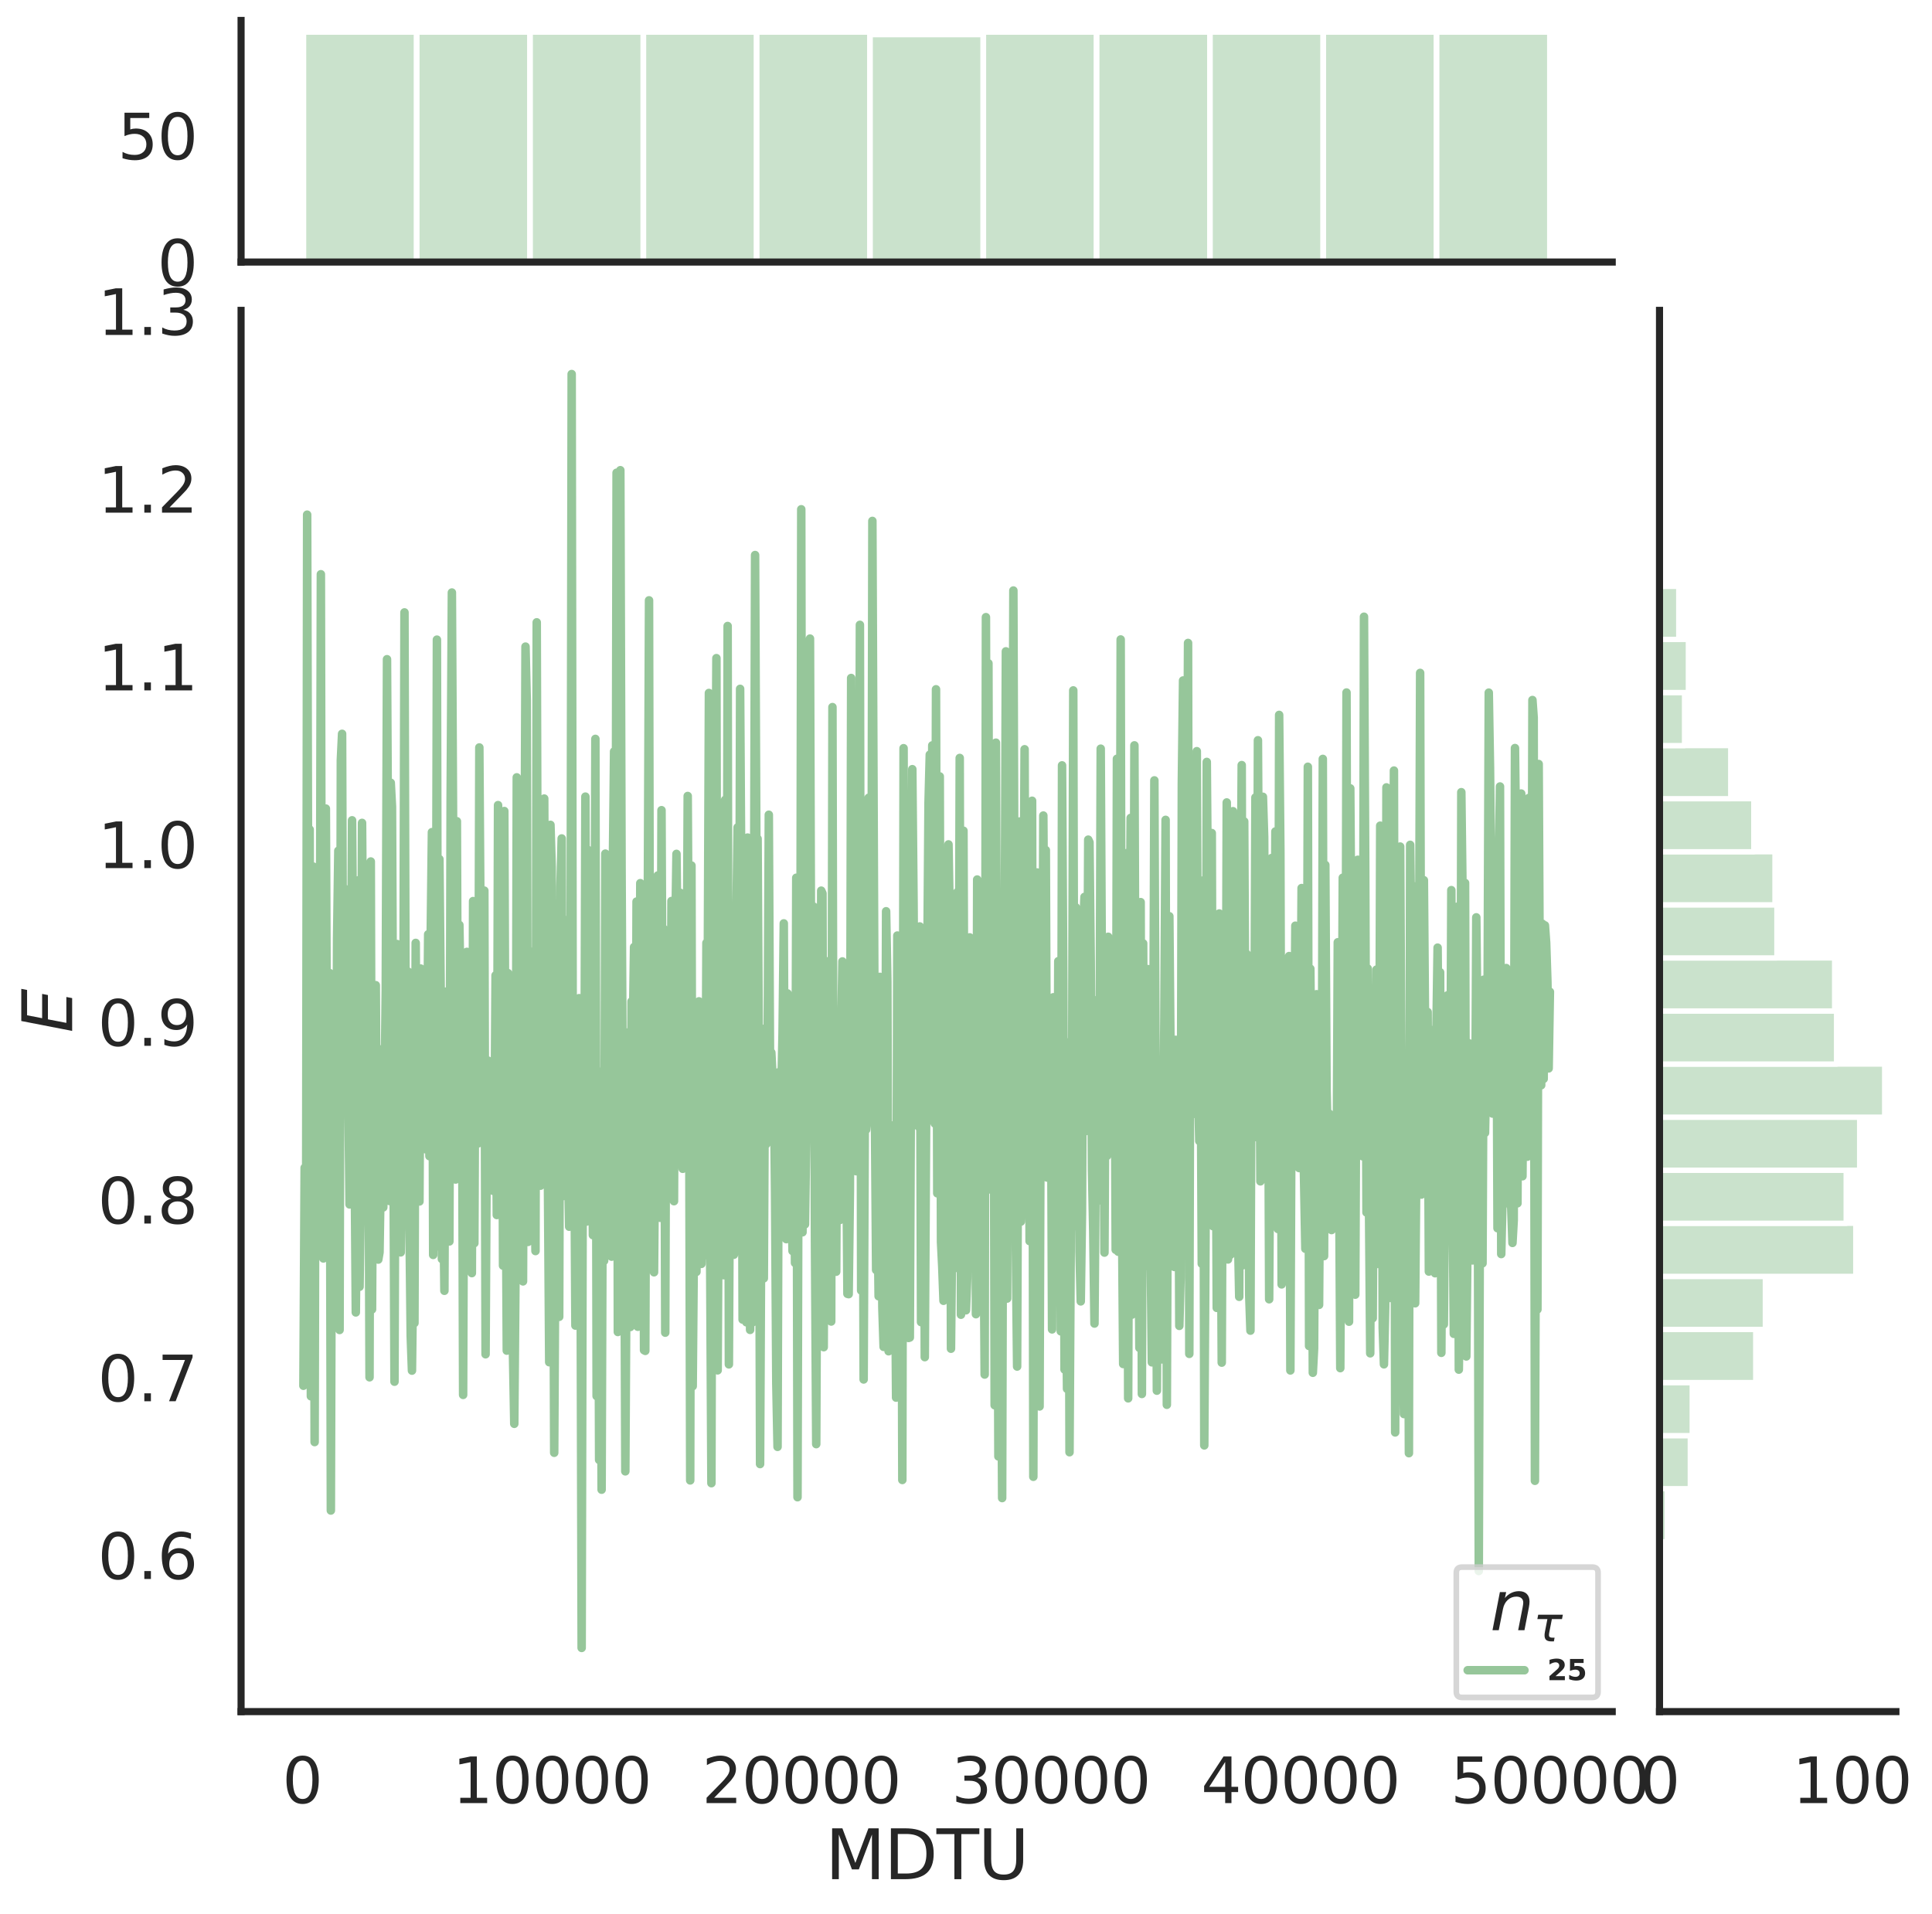 <?xml version="1.0" encoding="utf-8" standalone="no"?>
<!DOCTYPE svg PUBLIC "-//W3C//DTD SVG 1.1//EN"
  "http://www.w3.org/Graphics/SVG/1.1/DTD/svg11.dtd">
<svg height="674.159pt" version="1.1" viewBox="0 0 680.493 674.159" width="680.493pt" xmlns="http://www.w3.org/2000/svg" xmlns:xlink="http://www.w3.org/1999/xlink">
 <defs>
  <style type="text/css">*{stroke-linecap:butt;stroke-linejoin:round;}</style>
 </defs>
 <g id="figure_1">
  <g id="patch_1">
   <path d="M 0 674.159 
L 680.493 674.159 
L 680.493 0 
L 0 0 
z
" style="fill:#ffffff;"/>
  </g>
  <g id="axes_1">
   <g id="patch_2">
    <path d="M 84.914 602.94 
L 567.864 602.94 
L 567.864 109.327 
L 84.914 109.327 
z
" style="fill:none;"/>
   </g>
   <g id="matplotlib.axis_1">
    <g id="xtick_1">
     <g id="text_1">
      <!-- 0 -->
      <g style="fill:#262626;" transform="translate(99.428 635.157)scale(0.22 -0.22)">
       <defs>
        <path d="M 2034 4250 
Q 1547 4250 1301 3770 
Q 1056 3291 1056 2328 
Q 1056 1369 1301 889 
Q 1547 409 2034 409 
Q 2525 409 2770 889 
Q 3016 1369 3016 2328 
Q 3016 3291 2770 3770 
Q 2525 4250 2034 4250 
z
M 2034 4750 
Q 2819 4750 3233 4129 
Q 3647 3509 3647 2328 
Q 3647 1150 3233 529 
Q 2819 -91 2034 -91 
Q 1250 -91 836 529 
Q 422 1150 422 2328 
Q 422 3509 836 4129 
Q 1250 4750 2034 4750 
z
" id="DejaVuSans-30" transform="scale(0.016)"/>
       </defs>
       <use xlink:href="#DejaVuSans-30"/>
      </g>
     </g>
    </g>
    <g id="xtick_2">
     <g id="text_2">
      <!-- 10000 -->
      <g style="fill:#262626;" transform="translate(159.33 635.157)scale(0.22 -0.22)">
       <defs>
        <path d="M 794 531 
L 1825 531 
L 1825 4091 
L 703 3866 
L 703 4441 
L 1819 4666 
L 2450 4666 
L 2450 531 
L 3481 531 
L 3481 0 
L 794 0 
L 794 531 
z
" id="DejaVuSans-31" transform="scale(0.016)"/>
       </defs>
       <use xlink:href="#DejaVuSans-31"/>
       <use x="63.623" xlink:href="#DejaVuSans-30"/>
       <use x="127.246" xlink:href="#DejaVuSans-30"/>
       <use x="190.869" xlink:href="#DejaVuSans-30"/>
       <use x="254.492" xlink:href="#DejaVuSans-30"/>
      </g>
     </g>
    </g>
    <g id="xtick_3">
     <g id="text_3">
      <!-- 20000 -->
      <g style="fill:#262626;" transform="translate(247.227 635.157)scale(0.22 -0.22)">
       <defs>
        <path d="M 1228 531 
L 3431 531 
L 3431 0 
L 469 0 
L 469 531 
Q 828 903 1448 1529 
Q 2069 2156 2228 2338 
Q 2531 2678 2651 2914 
Q 2772 3150 2772 3378 
Q 2772 3750 2511 3984 
Q 2250 4219 1831 4219 
Q 1534 4219 1204 4116 
Q 875 4013 500 3803 
L 500 4441 
Q 881 4594 1212 4672 
Q 1544 4750 1819 4750 
Q 2544 4750 2975 4387 
Q 3406 4025 3406 3419 
Q 3406 3131 3298 2873 
Q 3191 2616 2906 2266 
Q 2828 2175 2409 1742 
Q 1991 1309 1228 531 
z
" id="DejaVuSans-32" transform="scale(0.016)"/>
       </defs>
       <use xlink:href="#DejaVuSans-32"/>
       <use x="63.623" xlink:href="#DejaVuSans-30"/>
       <use x="127.246" xlink:href="#DejaVuSans-30"/>
       <use x="190.869" xlink:href="#DejaVuSans-30"/>
       <use x="254.492" xlink:href="#DejaVuSans-30"/>
      </g>
     </g>
    </g>
    <g id="xtick_4">
     <g id="text_4">
      <!-- 30000 -->
      <g style="fill:#262626;" transform="translate(335.124 635.157)scale(0.22 -0.22)">
       <defs>
        <path d="M 2597 2516 
Q 3050 2419 3304 2112 
Q 3559 1806 3559 1356 
Q 3559 666 3084 287 
Q 2609 -91 1734 -91 
Q 1441 -91 1130 -33 
Q 819 25 488 141 
L 488 750 
Q 750 597 1062 519 
Q 1375 441 1716 441 
Q 2309 441 2620 675 
Q 2931 909 2931 1356 
Q 2931 1769 2642 2001 
Q 2353 2234 1838 2234 
L 1294 2234 
L 1294 2753 
L 1863 2753 
Q 2328 2753 2575 2939 
Q 2822 3125 2822 3475 
Q 2822 3834 2567 4026 
Q 2313 4219 1838 4219 
Q 1578 4219 1281 4162 
Q 984 4106 628 3988 
L 628 4550 
Q 988 4650 1302 4700 
Q 1616 4750 1894 4750 
Q 2613 4750 3031 4423 
Q 3450 4097 3450 3541 
Q 3450 3153 3228 2886 
Q 3006 2619 2597 2516 
z
" id="DejaVuSans-33" transform="scale(0.016)"/>
       </defs>
       <use xlink:href="#DejaVuSans-33"/>
       <use x="63.623" xlink:href="#DejaVuSans-30"/>
       <use x="127.246" xlink:href="#DejaVuSans-30"/>
       <use x="190.869" xlink:href="#DejaVuSans-30"/>
       <use x="254.492" xlink:href="#DejaVuSans-30"/>
      </g>
     </g>
    </g>
    <g id="xtick_5">
     <g id="text_5">
      <!-- 40000 -->
      <g style="fill:#262626;" transform="translate(423.021 635.157)scale(0.22 -0.22)">
       <defs>
        <path d="M 2419 4116 
L 825 1625 
L 2419 1625 
L 2419 4116 
z
M 2253 4666 
L 3047 4666 
L 3047 1625 
L 3713 1625 
L 3713 1100 
L 3047 1100 
L 3047 0 
L 2419 0 
L 2419 1100 
L 313 1100 
L 313 1709 
L 2253 4666 
z
" id="DejaVuSans-34" transform="scale(0.016)"/>
       </defs>
       <use xlink:href="#DejaVuSans-34"/>
       <use x="63.623" xlink:href="#DejaVuSans-30"/>
       <use x="127.246" xlink:href="#DejaVuSans-30"/>
       <use x="190.869" xlink:href="#DejaVuSans-30"/>
       <use x="254.492" xlink:href="#DejaVuSans-30"/>
      </g>
     </g>
    </g>
    <g id="xtick_6">
     <g id="text_6">
      <!-- 50000 -->
      <g style="fill:#262626;" transform="translate(510.918 635.157)scale(0.22 -0.22)">
       <defs>
        <path d="M 691 4666 
L 3169 4666 
L 3169 4134 
L 1269 4134 
L 1269 2991 
Q 1406 3038 1543 3061 
Q 1681 3084 1819 3084 
Q 2600 3084 3056 2656 
Q 3513 2228 3513 1497 
Q 3513 744 3044 326 
Q 2575 -91 1722 -91 
Q 1428 -91 1123 -41 
Q 819 9 494 109 
L 494 744 
Q 775 591 1075 516 
Q 1375 441 1709 441 
Q 2250 441 2565 725 
Q 2881 1009 2881 1497 
Q 2881 1984 2565 2268 
Q 2250 2553 1709 2553 
Q 1456 2553 1204 2497 
Q 953 2441 691 2322 
L 691 4666 
z
" id="DejaVuSans-35" transform="scale(0.016)"/>
       </defs>
       <use xlink:href="#DejaVuSans-35"/>
       <use x="63.623" xlink:href="#DejaVuSans-30"/>
       <use x="127.246" xlink:href="#DejaVuSans-30"/>
       <use x="190.869" xlink:href="#DejaVuSans-30"/>
       <use x="254.492" xlink:href="#DejaVuSans-30"/>
      </g>
     </g>
    </g>
    <g id="text_7">
     <!-- MDTU -->
     <g style="fill:#262626;" transform="translate(290.683 661.968)scale(0.24 -0.24)">
      <defs>
       <path d="M 628 4666 
L 1569 4666 
L 2759 1491 
L 3956 4666 
L 4897 4666 
L 4897 0 
L 4281 0 
L 4281 4097 
L 3078 897 
L 2444 897 
L 1241 4097 
L 1241 0 
L 628 0 
L 628 4666 
z
" id="DejaVuSans-4d" transform="scale(0.016)"/>
       <path d="M 1259 4147 
L 1259 519 
L 2022 519 
Q 2988 519 3436 956 
Q 3884 1394 3884 2338 
Q 3884 3275 3436 3711 
Q 2988 4147 2022 4147 
L 1259 4147 
z
M 628 4666 
L 1925 4666 
Q 3281 4666 3915 4102 
Q 4550 3538 4550 2338 
Q 4550 1131 3912 565 
Q 3275 0 1925 0 
L 628 0 
L 628 4666 
z
" id="DejaVuSans-44" transform="scale(0.016)"/>
       <path d="M -19 4666 
L 3928 4666 
L 3928 4134 
L 2272 4134 
L 2272 0 
L 1638 0 
L 1638 4134 
L -19 4134 
L -19 4666 
z
" id="DejaVuSans-54" transform="scale(0.016)"/>
       <path d="M 556 4666 
L 1191 4666 
L 1191 1831 
Q 1191 1081 1462 751 
Q 1734 422 2344 422 
Q 2950 422 3222 751 
Q 3494 1081 3494 1831 
L 3494 4666 
L 4128 4666 
L 4128 1753 
Q 4128 841 3676 375 
Q 3225 -91 2344 -91 
Q 1459 -91 1007 375 
Q 556 841 556 1753 
L 556 4666 
z
" id="DejaVuSans-55" transform="scale(0.016)"/>
      </defs>
      <use xlink:href="#DejaVuSans-4d"/>
      <use x="86.279" xlink:href="#DejaVuSans-44"/>
      <use x="163.281" xlink:href="#DejaVuSans-54"/>
      <use x="224.365" xlink:href="#DejaVuSans-55"/>
     </g>
    </g>
   </g>
   <g id="matplotlib.axis_2">
    <g id="ytick_1">
     <g id="text_8">
      <!-- 0.6 -->
      <g style="fill:#262626;" transform="translate(34.428 556.216)scale(0.22 -0.22)">
       <defs>
        <path d="M 684 794 
L 1344 794 
L 1344 0 
L 684 0 
L 684 794 
z
" id="DejaVuSans-2e" transform="scale(0.016)"/>
        <path d="M 2113 2584 
Q 1688 2584 1439 2293 
Q 1191 2003 1191 1497 
Q 1191 994 1439 701 
Q 1688 409 2113 409 
Q 2538 409 2786 701 
Q 3034 994 3034 1497 
Q 3034 2003 2786 2293 
Q 2538 2584 2113 2584 
z
M 3366 4563 
L 3366 3988 
Q 3128 4100 2886 4159 
Q 2644 4219 2406 4219 
Q 1781 4219 1451 3797 
Q 1122 3375 1075 2522 
Q 1259 2794 1537 2939 
Q 1816 3084 2150 3084 
Q 2853 3084 3261 2657 
Q 3669 2231 3669 1497 
Q 3669 778 3244 343 
Q 2819 -91 2113 -91 
Q 1303 -91 875 529 
Q 447 1150 447 2328 
Q 447 3434 972 4092 
Q 1497 4750 2381 4750 
Q 2619 4750 2861 4703 
Q 3103 4656 3366 4563 
z
" id="DejaVuSans-36" transform="scale(0.016)"/>
       </defs>
       <use xlink:href="#DejaVuSans-30"/>
       <use x="63.623" xlink:href="#DejaVuSans-2e"/>
       <use x="95.41" xlink:href="#DejaVuSans-36"/>
      </g>
     </g>
    </g>
    <g id="ytick_2">
     <g id="text_9">
      <!-- 0.7 -->
      <g style="fill:#262626;" transform="translate(34.428 493.611)scale(0.22 -0.22)">
       <defs>
        <path d="M 525 4666 
L 3525 4666 
L 3525 4397 
L 1831 0 
L 1172 0 
L 2766 4134 
L 525 4134 
L 525 4666 
z
" id="DejaVuSans-37" transform="scale(0.016)"/>
       </defs>
       <use xlink:href="#DejaVuSans-30"/>
       <use x="63.623" xlink:href="#DejaVuSans-2e"/>
       <use x="95.41" xlink:href="#DejaVuSans-37"/>
      </g>
     </g>
    </g>
    <g id="ytick_3">
     <g id="text_10">
      <!-- 0.8 -->
      <g style="fill:#262626;" transform="translate(34.428 431.006)scale(0.22 -0.22)">
       <defs>
        <path d="M 2034 2216 
Q 1584 2216 1326 1975 
Q 1069 1734 1069 1313 
Q 1069 891 1326 650 
Q 1584 409 2034 409 
Q 2484 409 2743 651 
Q 3003 894 3003 1313 
Q 3003 1734 2745 1975 
Q 2488 2216 2034 2216 
z
M 1403 2484 
Q 997 2584 770 2862 
Q 544 3141 544 3541 
Q 544 4100 942 4425 
Q 1341 4750 2034 4750 
Q 2731 4750 3128 4425 
Q 3525 4100 3525 3541 
Q 3525 3141 3298 2862 
Q 3072 2584 2669 2484 
Q 3125 2378 3379 2068 
Q 3634 1759 3634 1313 
Q 3634 634 3220 271 
Q 2806 -91 2034 -91 
Q 1263 -91 848 271 
Q 434 634 434 1313 
Q 434 1759 690 2068 
Q 947 2378 1403 2484 
z
M 1172 3481 
Q 1172 3119 1398 2916 
Q 1625 2713 2034 2713 
Q 2441 2713 2670 2916 
Q 2900 3119 2900 3481 
Q 2900 3844 2670 4047 
Q 2441 4250 2034 4250 
Q 1625 4250 1398 4047 
Q 1172 3844 1172 3481 
z
" id="DejaVuSans-38" transform="scale(0.016)"/>
       </defs>
       <use xlink:href="#DejaVuSans-30"/>
       <use x="63.623" xlink:href="#DejaVuSans-2e"/>
       <use x="95.41" xlink:href="#DejaVuSans-38"/>
      </g>
     </g>
    </g>
    <g id="ytick_4">
     <g id="text_11">
      <!-- 0.9 -->
      <g style="fill:#262626;" transform="translate(34.428 368.401)scale(0.22 -0.22)">
       <defs>
        <path d="M 703 97 
L 703 672 
Q 941 559 1184 500 
Q 1428 441 1663 441 
Q 2288 441 2617 861 
Q 2947 1281 2994 2138 
Q 2813 1869 2534 1725 
Q 2256 1581 1919 1581 
Q 1219 1581 811 2004 
Q 403 2428 403 3163 
Q 403 3881 828 4315 
Q 1253 4750 1959 4750 
Q 2769 4750 3195 4129 
Q 3622 3509 3622 2328 
Q 3622 1225 3098 567 
Q 2575 -91 1691 -91 
Q 1453 -91 1209 -44 
Q 966 3 703 97 
z
M 1959 2075 
Q 2384 2075 2632 2365 
Q 2881 2656 2881 3163 
Q 2881 3666 2632 3958 
Q 2384 4250 1959 4250 
Q 1534 4250 1286 3958 
Q 1038 3666 1038 3163 
Q 1038 2656 1286 2365 
Q 1534 2075 1959 2075 
z
" id="DejaVuSans-39" transform="scale(0.016)"/>
       </defs>
       <use xlink:href="#DejaVuSans-30"/>
       <use x="63.623" xlink:href="#DejaVuSans-2e"/>
       <use x="95.41" xlink:href="#DejaVuSans-39"/>
      </g>
     </g>
    </g>
    <g id="ytick_5">
     <g id="text_12">
      <!-- 1.0 -->
      <g style="fill:#262626;" transform="translate(34.428 305.797)scale(0.22 -0.22)">
       <use xlink:href="#DejaVuSans-31"/>
       <use x="63.623" xlink:href="#DejaVuSans-2e"/>
       <use x="95.41" xlink:href="#DejaVuSans-30"/>
      </g>
     </g>
    </g>
    <g id="ytick_6">
     <g id="text_13">
      <!-- 1.1 -->
      <g style="fill:#262626;" transform="translate(34.428 243.192)scale(0.22 -0.22)">
       <use xlink:href="#DejaVuSans-31"/>
       <use x="63.623" xlink:href="#DejaVuSans-2e"/>
       <use x="95.41" xlink:href="#DejaVuSans-31"/>
      </g>
     </g>
    </g>
    <g id="ytick_7">
     <g id="text_14">
      <!-- 1.2 -->
      <g style="fill:#262626;" transform="translate(34.428 180.587)scale(0.22 -0.22)">
       <use xlink:href="#DejaVuSans-31"/>
       <use x="63.623" xlink:href="#DejaVuSans-2e"/>
       <use x="95.41" xlink:href="#DejaVuSans-32"/>
      </g>
     </g>
    </g>
    <g id="ytick_8">
     <g id="text_15">
      <!-- 1.3 -->
      <g style="fill:#262626;" transform="translate(34.428 117.982)scale(0.22 -0.22)">
       <use xlink:href="#DejaVuSans-31"/>
       <use x="63.623" xlink:href="#DejaVuSans-2e"/>
       <use x="95.41" xlink:href="#DejaVuSans-33"/>
      </g>
     </g>
    </g>
    <g id="text_16">
     <!-- $E$ -->
     <g style="fill:#262626;" transform="translate(25.436 363.813)rotate(-90)scale(0.24 -0.24)">
      <defs>
       <path d="M 1081 4666 
L 4031 4666 
L 3928 4134 
L 1606 4134 
L 1338 2753 
L 3566 2753 
L 3463 2222 
L 1234 2222 
L 909 531 
L 3284 531 
L 3181 0 
L 172 0 
L 1081 4666 
z
" id="DejaVuSans-Oblique-45" transform="scale(0.016)"/>
      </defs>
      <use transform="translate(0 0.094)" xlink:href="#DejaVuSans-Oblique-45"/>
     </g>
    </g>
   </g>
   <g id="line2d_1">
    <path clip-path="url(#pf448457a69)" d="M 106.867 488.148 
L 107.306 411.349 
L 107.746 481.942 
L 108.185 181.297 
L 108.625 352.258 
L 109.064 292.177 
L 109.504 491.854 
L 110.382 305.287 
L 110.822 507.987 
L 111.261 312.922 
L 111.701 389.001 
L 112.14 424.664 
L 112.58 390.456 
L 113.019 202.284 
L 113.459 426.594 
L 113.898 443.308 
L 114.777 284.834 
L 115.217 390.843 
L 115.656 423.972 
L 116.096 342.759 
L 116.535 532.102 
L 116.975 381.18 
L 117.414 451.975 
L 117.854 379.178 
L 118.293 451.477 
L 118.733 330.568 
L 119.172 299.676 
L 119.612 468.5 
L 120.051 267.768 
L 120.491 258.496 
L 120.93 391.319 
L 121.37 313.053 
L 121.809 335.238 
L 122.249 347.49 
L 123.128 424.278 
L 123.567 366.376 
L 124.007 288.967 
L 125.325 462.317 
L 125.764 418.278 
L 126.204 310.102 
L 126.643 453.285 
L 127.083 422.347 
L 127.522 289.875 
L 128.401 405.663 
L 128.841 366.608 
L 129.28 405.65 
L 129.72 367.625 
L 130.159 485.168 
L 130.599 303.472 
L 131.038 461.264 
L 131.478 382.52 
L 132.357 347.045 
L 132.796 423.403 
L 133.236 443.7 
L 133.675 441.131 
L 134.115 413.403 
L 134.554 369.599 
L 134.994 425.325 
L 135.873 348.702 
L 136.312 232.219 
L 136.752 314.925 
L 137.191 423.061 
L 137.631 275.741 
L 138.07 284.161 
L 138.949 486.724 
L 139.388 355.449 
L 139.828 332.549 
L 140.707 432.558 
L 141.146 441.163 
L 141.586 401.459 
L 142.025 383.287 
L 142.465 215.73 
L 142.904 374.774 
L 143.344 379.706 
L 143.783 342.297 
L 144.223 431.714 
L 144.662 470.609 
L 145.102 482.823 
L 145.541 445.324 
L 145.981 466.06 
L 146.42 332.151 
L 146.86 416.95 
L 147.299 389.917 
L 147.739 423.23 
L 148.178 341.179 
L 148.618 387.271 
L 149.057 389.172 
L 149.497 384.973 
L 149.936 404.846 
L 150.376 380.578 
L 150.815 329.118 
L 151.255 407.264 
L 151.694 330.437 
L 152.134 293.138 
L 152.573 442.065 
L 153.012 381.416 
L 153.452 391.821 
L 153.891 225.325 
L 154.331 439.059 
L 154.77 302.636 
L 155.21 348.013 
L 155.649 443.523 
L 156.089 415.759 
L 156.528 454.694 
L 156.968 349.325 
L 157.407 428.142 
L 157.847 373.151 
L 158.286 437.313 
L 158.726 281.348 
L 159.165 208.726 
L 159.605 293.796 
L 160.044 404.357 
L 160.484 415.502 
L 160.923 289.289 
L 161.363 406.953 
L 161.802 325.814 
L 162.242 352.582 
L 162.681 356.041 
L 163.121 491.373 
L 163.56 364.958 
L 164 376.835 
L 164.439 335.311 
L 164.879 388.683 
L 165.318 358.759 
L 165.758 386.084 
L 166.197 448.472 
L 166.637 317.422 
L 167.076 437.929 
L 167.515 337.254 
L 167.955 347.473 
L 168.394 402.791 
L 168.834 263.304 
L 169.273 329.782 
L 169.713 347.647 
L 170.152 358.631 
L 170.592 313.735 
L 171.031 477.058 
L 171.471 396.687 
L 171.91 373.613 
L 172.35 385.162 
L 172.789 374.249 
L 173.229 417.511 
L 173.668 419.488 
L 174.108 411.554 
L 174.547 343.578 
L 174.987 428.009 
L 175.426 283.61 
L 175.866 376.385 
L 176.305 391.087 
L 176.745 310.543 
L 177.184 445.842 
L 177.624 285.697 
L 178.063 397.591 
L 178.503 475.778 
L 178.942 342.795 
L 179.382 357.699 
L 179.821 359.177 
L 180.261 370.726 
L 180.7 477.895 
L 181.139 501.556 
L 181.579 448.05 
L 182.018 273.833 
L 182.458 345.389 
L 183.337 395.939 
L 183.776 359.359 
L 184.216 451.381 
L 185.095 227.777 
L 185.534 246.633 
L 185.974 437.486 
L 186.413 334.988 
L 186.853 413.585 
L 187.292 339.769 
L 187.732 348.161 
L 188.171 407.266 
L 188.611 440.698 
L 189.05 219.225 
L 189.49 369.214 
L 189.929 301.332 
L 190.369 417.675 
L 190.808 373.271 
L 191.248 390.857 
L 191.687 281.304 
L 192.127 384.268 
L 192.566 355.179 
L 193.445 479.856 
L 193.885 290.563 
L 194.324 305.463 
L 194.764 395.206 
L 195.203 511.756 
L 196.082 351.645 
L 196.521 397.056 
L 196.961 463.868 
L 197.4 312.273 
L 197.84 295.357 
L 198.279 421.35 
L 198.719 323.916 
L 199.598 415.657 
L 200.037 408.54 
L 200.477 432.126 
L 200.916 381.143 
L 201.356 131.764 
L 201.795 412.41 
L 202.235 394.03 
L 202.674 466.954 
L 203.114 419.431 
L 203.553 447.743 
L 203.993 351.616 
L 204.432 418.432 
L 204.872 580.503 
L 205.311 385.668 
L 205.751 422.28 
L 206.19 280.622 
L 206.63 430.3 
L 207.069 299.377 
L 207.509 416.566 
L 207.948 414.508 
L 208.388 350.504 
L 208.827 435.091 
L 209.266 408.406 
L 209.706 260.285 
L 210.145 491.788 
L 210.585 377.254 
L 211.024 514.267 
L 211.464 417.234 
L 211.903 524.762 
L 212.343 394.942 
L 212.782 444.14 
L 213.222 300.699 
L 213.661 420.062 
L 214.101 398.678 
L 214.98 417.272 
L 215.419 442.67 
L 215.859 304.931 
L 216.298 264.702 
L 216.738 386.103 
L 217.177 166.533 
L 217.617 469.208 
L 218.056 402.994 
L 218.496 165.635 
L 218.935 306.456 
L 219.375 394.859 
L 219.814 395.208 
L 220.254 518.301 
L 221.133 363.689 
L 221.572 366.774 
L 222.012 467.454 
L 222.451 352.758 
L 222.891 363.319 
L 223.33 333.593 
L 223.769 444.547 
L 224.209 317.593 
L 224.648 467.366 
L 225.088 413.394 
L 225.527 311.102 
L 225.967 431.648 
L 226.406 331.899 
L 226.846 475.622 
L 227.285 475.865 
L 227.725 358.45 
L 228.164 321.259 
L 228.604 211.476 
L 229.043 427.031 
L 229.483 384.568 
L 230.362 448.176 
L 230.801 396.56 
L 231.241 367.625 
L 231.68 308.408 
L 232.12 354.507 
L 232.559 428.982 
L 232.999 285.403 
L 233.438 386.892 
L 233.878 327.305 
L 234.317 469.448 
L 234.757 330.908 
L 235.196 402.862 
L 235.636 355.539 
L 236.075 410.709 
L 236.515 317.391 
L 236.954 360.313 
L 237.393 423.133 
L 237.833 330.134 
L 238.272 300.79 
L 238.712 339.714 
L 239.151 394.147 
L 239.591 314.501 
L 240.03 404.671 
L 240.47 411.728 
L 240.909 409.464 
L 241.349 327.887 
L 241.788 371.002 
L 242.228 280.398 
L 242.667 356.407 
L 243.107 521.496 
L 243.546 304.891 
L 243.986 488.317 
L 244.865 385.729 
L 245.304 448.033 
L 245.744 373.989 
L 246.183 352.737 
L 246.623 355.511 
L 247.062 445.213 
L 247.502 428.73 
L 247.941 442.227 
L 248.381 425.061 
L 248.82 332.145 
L 249.26 350.812 
L 249.699 244.108 
L 250.139 443.839 
L 250.578 522.472 
L 251.018 327.948 
L 251.457 381.747 
L 252.336 231.841 
L 252.775 482.723 
L 253.215 401.205 
L 253.654 288.145 
L 254.094 342.616 
L 254.533 351.589 
L 254.973 449.216 
L 255.412 281.75 
L 255.852 443.756 
L 256.291 220.517 
L 256.731 480.616 
L 257.17 389.919 
L 257.61 381.376 
L 258.049 355.281 
L 258.489 441.994 
L 258.928 436.941 
L 259.368 324.352 
L 259.807 291.437 
L 260.247 402.517 
L 260.686 242.656 
L 261.126 314.307 
L 261.565 464.832 
L 262.005 380.263 
L 262.444 351.628 
L 262.884 465.788 
L 263.323 295.043 
L 263.763 357.558 
L 264.202 468.472 
L 264.642 424.889 
L 265.081 465.819 
L 265.52 347.974 
L 265.96 195.519 
L 266.399 297.469 
L 266.839 295.449 
L 267.278 370.354 
L 267.718 515.737 
L 268.157 423.673 
L 268.597 384.815 
L 269.036 450.306 
L 269.476 362.3 
L 269.915 403.006 
L 270.355 376.497 
L 270.794 287.005 
L 271.234 377.756 
L 271.673 370.763 
L 272.113 379.139 
L 272.552 378.446 
L 272.992 420.06 
L 273.431 487.205 
L 273.871 509.673 
L 274.31 377.696 
L 274.75 433.237 
L 275.189 385.031 
L 275.629 363.994 
L 276.068 325.272 
L 276.508 432.236 
L 276.947 436.5 
L 277.387 349.946 
L 277.826 412.773 
L 278.266 369.226 
L 278.705 418.382 
L 279.145 440.687 
L 279.584 384.503 
L 280.023 444.893 
L 280.463 309.209 
L 280.902 527.412 
L 281.342 360.871 
L 281.781 427.293 
L 282.221 179.399 
L 282.66 434.085 
L 283.1 297.445 
L 283.539 431.299 
L 283.979 398.218 
L 284.418 336.477 
L 284.858 295.149 
L 285.297 224.953 
L 285.737 359.87 
L 286.176 393.804 
L 286.616 319.386 
L 287.055 437.488 
L 287.495 508.712 
L 287.934 400.836 
L 288.374 363.734 
L 288.813 468.783 
L 289.253 313.747 
L 289.692 314.714 
L 290.132 474.561 
L 290.571 338.402 
L 291.011 455 
L 291.45 404.981 
L 291.89 455.614 
L 292.329 383.911 
L 292.769 465.517 
L 293.208 249.085 
L 293.647 447.063 
L 294.087 388.038 
L 294.526 447.973 
L 294.966 360.299 
L 295.405 358.185 
L 295.845 429.764 
L 296.284 364.497 
L 296.724 338.681 
L 297.163 407.869 
L 297.603 392.84 
L 298.042 396.956 
L 298.482 455.77 
L 298.921 455.885 
L 299.361 419.319 
L 299.8 238.836 
L 300.24 385.259 
L 300.679 409.898 
L 301.119 354.81 
L 301.558 412.572 
L 301.998 370.877 
L 302.437 381.482 
L 302.877 220.107 
L 303.316 454.608 
L 303.756 353.15 
L 304.195 485.931 
L 304.635 385.923 
L 305.074 397.957 
L 305.514 393.298 
L 305.953 281.034 
L 306.393 299.44 
L 306.832 393.723 
L 307.272 183.502 
L 308.15 389.462 
L 308.59 447.373 
L 309.029 420.619 
L 309.469 456.619 
L 309.908 344.114 
L 310.348 411.706 
L 310.787 460.763 
L 311.227 474.455 
L 311.666 442.478 
L 312.106 321.006 
L 312.545 345.697 
L 312.985 475.994 
L 313.424 435.55 
L 313.864 463.068 
L 314.303 436.401 
L 314.743 396.405 
L 315.182 432.545 
L 315.622 492.33 
L 316.061 329.556 
L 316.501 441.693 
L 316.94 357.474 
L 317.38 369.479 
L 317.819 521.337 
L 318.259 263.566 
L 318.698 427.33 
L 319.138 342.129 
L 319.577 366.3 
L 320.017 471.314 
L 320.456 471.162 
L 321.335 270.955 
L 321.775 317.888 
L 322.214 384.911 
L 322.653 359.779 
L 323.532 396.862 
L 323.972 326.357 
L 324.411 465.736 
L 324.851 444.581 
L 325.29 338.989 
L 325.73 478.07 
L 326.169 400.25 
L 327.048 282.814 
L 327.488 265.835 
L 327.927 331.616 
L 328.367 262.567 
L 328.806 394.622 
L 329.246 395.778 
L 329.685 242.815 
L 330.125 420.359 
L 331.004 273.504 
L 331.443 437.481 
L 331.883 446.334 
L 332.322 458.217 
L 332.762 431.674 
L 333.201 397.936 
L 333.641 432.199 
L 334.08 297.451 
L 334.52 322.998 
L 334.959 475.105 
L 335.399 431.455 
L 335.838 447.019 
L 336.277 445.859 
L 337.156 314.326 
L 337.596 404.081 
L 338.035 267.001 
L 338.475 463.123 
L 338.914 410.692 
L 339.354 292.635 
L 339.793 405.052 
L 340.233 461.575 
L 340.672 450.158 
L 341.112 411.593 
L 341.551 330.206 
L 341.991 392.789 
L 342.43 391.594 
L 342.87 405.653 
L 343.309 331.205 
L 343.749 462.94 
L 344.188 309.823 
L 344.628 429.116 
L 345.067 332.924 
L 345.507 341.615 
L 345.946 311.907 
L 346.386 422.664 
L 346.825 484.203 
L 347.265 217.403 
L 347.704 377.982 
L 348.144 233.656 
L 348.583 418.98 
L 349.023 341.275 
L 349.462 371.053 
L 349.902 311.792 
L 350.341 495.016 
L 350.78 261.617 
L 351.659 513.047 
L 352.099 367.562 
L 352.978 527.713 
L 353.417 358.021 
L 353.857 338.706 
L 354.296 229.448 
L 354.736 457.438 
L 355.175 319.331 
L 355.615 307.73 
L 356.494 348.796 
L 356.933 208.018 
L 357.373 343.098 
L 357.812 440.399 
L 358.252 481.383 
L 358.691 362.694 
L 359.131 289.394 
L 359.57 430.34 
L 360.01 419.868 
L 360.889 263.937 
L 361.328 412.694 
L 361.768 375.004 
L 362.207 307.914 
L 362.647 437.203 
L 363.086 283.857 
L 363.526 282.079 
L 363.965 520.216 
L 364.404 344.644 
L 364.844 423.697 
L 365.283 307.344 
L 365.723 423.402 
L 366.162 495.442 
L 366.602 362.271 
L 367.041 405.226 
L 367.481 287.287 
L 367.92 350.359 
L 368.36 299.471 
L 368.799 414.804 
L 369.239 364.193 
L 369.678 401.024 
L 370.118 363.182 
L 370.557 468.294 
L 370.997 351.307 
L 371.436 414.923 
L 371.876 403.877 
L 372.315 447.413 
L 372.755 338.586 
L 373.194 373.089 
L 373.634 468.972 
L 374.073 269.611 
L 374.513 345.067 
L 374.952 482.43 
L 375.392 441.198 
L 375.831 489.231 
L 376.271 367.191 
L 376.71 511.565 
L 377.15 436.09 
L 377.589 391.273 
L 378.029 243.203 
L 378.468 431.906 
L 378.907 319.585 
L 379.347 378.685 
L 379.786 323.539 
L 380.226 441.004 
L 380.665 458.429 
L 381.105 427.175 
L 381.544 327.055 
L 381.984 315.944 
L 382.423 398.446 
L 382.863 383.144 
L 383.302 295.78 
L 383.742 296.713 
L 384.181 338.488 
L 384.621 412.227 
L 385.06 433.876 
L 385.5 466.239 
L 386.379 352.275 
L 386.818 422.951 
L 387.258 388.081 
L 387.697 263.732 
L 388.137 349.39 
L 388.576 353.449 
L 389.016 441.244 
L 389.455 355.53 
L 389.895 407.194 
L 390.334 329.999 
L 390.774 403.88 
L 391.213 382.656 
L 391.653 375.376 
L 392.092 372.545 
L 392.531 340.991 
L 392.971 440.252 
L 393.41 267.3 
L 393.85 440.931 
L 394.289 417.132 
L 394.729 225.263 
L 395.168 424.954 
L 395.608 480.491 
L 396.047 382.42 
L 396.487 379.295 
L 396.926 300.507 
L 397.366 492.586 
L 397.805 357.982 
L 398.245 288.125 
L 398.684 463.114 
L 399.124 412.434 
L 399.563 262.563 
L 400.003 384.956 
L 400.442 341.18 
L 401.321 474.812 
L 401.761 317.785 
L 402.2 491.042 
L 402.64 332.311 
L 403.079 438.863 
L 403.519 377.634 
L 403.958 445.964 
L 404.398 341.394 
L 404.837 434.173 
L 405.277 441.593 
L 405.716 479.903 
L 406.156 390.887 
L 406.595 274.899 
L 407.474 489.884 
L 407.913 404.019 
L 408.353 395.84 
L 408.792 429.671 
L 409.232 478.87 
L 409.671 408.295 
L 410.111 359.001 
L 410.55 288.809 
L 410.99 494.849 
L 411.429 376.698 
L 411.869 322.752 
L 412.308 373.105 
L 412.748 439.776 
L 413.187 387.351 
L 413.627 446.299 
L 414.066 366.289 
L 414.506 383.417 
L 414.945 367.164 
L 415.385 467.056 
L 415.824 450.064 
L 416.264 275.948 
L 416.703 239.709 
L 417.143 436.687 
L 417.582 395.454 
L 418.461 226.492 
L 418.901 476.921 
L 419.34 308.268 
L 420.219 371.635 
L 420.658 379.88 
L 421.098 392.413 
L 421.537 264.615 
L 421.977 381.652 
L 422.416 401.939 
L 422.856 360.852 
L 423.295 445.182 
L 423.735 310.169 
L 424.174 509.165 
L 424.614 436.135 
L 425.053 268.401 
L 425.493 322.721 
L 425.932 403.365 
L 426.372 379.075 
L 426.811 293.453 
L 427.251 431.933 
L 427.69 376.23 
L 428.13 367.587 
L 428.569 460.719 
L 429.009 356.544 
L 429.448 321.786 
L 430.327 480.005 
L 430.767 368.06 
L 431.206 358.404 
L 431.646 418.971 
L 432.085 282.678 
L 432.525 443.664 
L 432.964 416.864 
L 433.404 442.007 
L 434.283 285.754 
L 434.722 393.694 
L 435.161 390.572 
L 435.601 394.619 
L 436.04 434.373 
L 436.48 456.818 
L 436.919 332.393 
L 437.359 269.513 
L 437.798 445.687 
L 438.238 289.367 
L 438.677 376.003 
L 439.117 336.044 
L 439.556 364.958 
L 439.996 456.05 
L 440.435 468.737 
L 440.875 345.453 
L 441.314 363.377 
L 441.754 389.517 
L 442.193 280.908 
L 442.633 400.586 
L 443.072 260.765 
L 443.951 416.144 
L 444.391 369.814 
L 444.83 280.684 
L 445.27 294.786 
L 445.709 381.549 
L 446.149 367.713 
L 446.588 346.953 
L 447.028 457.68 
L 447.907 302.251 
L 448.786 392.112 
L 449.225 292.894 
L 449.664 408.187 
L 450.104 432.923 
L 450.543 251.838 
L 450.983 300.343 
L 451.422 452.445 
L 451.862 424.661 
L 452.301 442.6 
L 452.741 417.501 
L 453.18 365.893 
L 453.62 404.85 
L 454.059 336.792 
L 454.499 482.756 
L 454.938 375.816 
L 455.378 381.992 
L 455.817 384.018 
L 456.257 326.089 
L 456.696 410.374 
L 457.136 408.616 
L 457.575 411.46 
L 458.015 374.133 
L 458.454 312.835 
L 458.894 392.182 
L 459.773 439.886 
L 460.212 413.355 
L 460.652 270.106 
L 461.091 474.147 
L 461.531 341.24 
L 461.97 390.375 
L 462.41 483.575 
L 462.849 475.056 
L 463.288 398.596 
L 463.728 350.232 
L 464.167 372.701 
L 464.607 459.666 
L 465.046 396.035 
L 465.486 435.819 
L 465.925 267.338 
L 466.365 442.478 
L 466.804 304.675 
L 467.244 383.776 
L 467.683 402.941 
L 468.123 392.244 
L 468.562 393.425 
L 469.002 433.3 
L 469.441 424.233 
L 469.881 393.002 
L 470.32 402.72 
L 470.76 423.576 
L 471.199 331.932 
L 472.078 481.946 
L 472.957 309.185 
L 473.397 385.712 
L 473.836 417.054 
L 474.276 243.947 
L 474.715 430.676 
L 475.155 465.585 
L 475.594 277.712 
L 476.034 341.465 
L 476.473 332.326 
L 476.913 405.984 
L 477.352 456.063 
L 477.791 353.655 
L 478.231 302.87 
L 478.67 352.966 
L 479.11 321.068 
L 479.549 379.282 
L 479.989 407.329 
L 480.428 217.251 
L 480.868 305.97 
L 481.307 427.108 
L 481.747 341.18 
L 482.186 423.76 
L 482.626 476.725 
L 483.065 373.252 
L 483.505 464.365 
L 483.944 374.603 
L 484.384 395.861 
L 484.823 341.561 
L 485.263 445.231 
L 485.702 426.463 
L 486.142 290.856 
L 486.581 314.627 
L 487.021 467.672 
L 487.46 480.602 
L 487.9 460.33 
L 488.339 277.369 
L 488.779 391.218 
L 489.218 292.15 
L 489.658 457.212 
L 490.097 440.397 
L 490.537 377.104 
L 490.976 271.441 
L 491.415 504.59 
L 491.855 303.402 
L 492.294 484.756 
L 492.734 403.085 
L 493.173 298.214 
L 494.052 469.602 
L 494.492 498.113 
L 494.931 371.463 
L 495.371 419.773 
L 495.81 401.106 
L 496.25 511.905 
L 496.689 297.603 
L 497.129 334.629 
L 497.568 312.003 
L 498.008 375.714 
L 498.447 459.106 
L 499.326 356.941 
L 499.766 362.48 
L 500.205 237.043 
L 500.645 420.815 
L 501.084 411.656 
L 501.524 310.069 
L 501.963 364.712 
L 502.403 367.135 
L 502.842 356.481 
L 503.282 447.925 
L 503.721 423.328 
L 504.161 362.828 
L 504.6 390.031 
L 505.04 400.504 
L 505.479 448.516 
L 505.918 364.473 
L 506.358 333.822 
L 506.797 387.16 
L 507.237 342.491 
L 507.676 476.552 
L 508.116 400.81 
L 508.555 466.538 
L 508.995 413.78 
L 509.434 410.441 
L 509.874 350.605 
L 510.313 386.25 
L 510.753 410.97 
L 511.192 313.565 
L 511.632 420.803 
L 512.071 469.866 
L 512.95 346.131 
L 513.39 319.376 
L 513.829 482.474 
L 514.269 450.586 
L 514.708 279.056 
L 515.148 314.972 
L 515.587 381.688 
L 516.027 311.03 
L 516.466 477.828 
L 516.906 434.865 
L 517.345 367.468 
L 517.785 382.713 
L 518.224 430.604 
L 518.664 444 
L 519.103 384.901 
L 519.542 413.007 
L 519.982 323.149 
L 520.421 365.591 
L 520.861 553.408 
L 521.3 407.115 
L 521.74 443.948 
L 522.179 445.022 
L 522.619 345.106 
L 523.058 399.07 
L 523.498 375.922 
L 523.937 359.341 
L 524.377 243.991 
L 524.816 270.404 
L 525.256 314.818 
L 525.695 392.265 
L 526.135 382.595 
L 526.574 327.909 
L 527.014 316.252 
L 527.453 432.653 
L 527.893 306.609 
L 528.332 277.049 
L 528.772 441.756 
L 529.211 422.446 
L 529.651 397.058 
L 530.09 355.775 
L 530.53 341.013 
L 530.969 398.801 
L 531.409 380.206 
L 531.848 423.979 
L 532.288 425.403 
L 532.727 437.837 
L 533.167 429.846 
L 533.606 263.515 
L 534.045 300.176 
L 534.485 423.878 
L 534.924 321.9 
L 535.364 383.151 
L 535.803 279.54 
L 536.243 414.356 
L 536.682 355.052 
L 537.122 322.761 
L 537.561 340.376 
L 538.001 407.446 
L 538.44 281.108 
L 538.88 355.257 
L 539.319 400.316 
L 539.759 246.596 
L 540.198 252.771 
L 540.638 521.631 
L 541.077 391.208 
L 541.517 461.288 
L 541.956 269.13 
L 542.396 356.731 
L 542.835 382.3 
L 543.275 325.407 
L 543.714 380.045 
L 544.154 325.971 
L 544.593 332.096 
L 545.033 345.824 
L 545.472 376.357 
L 545.912 349.379 
L 545.912 349.379 
" style="fill:none;stroke:#96c69a;stroke-linecap:round;stroke-width:3;"/>
   </g>
   <g id="line2d_2"/>
   <g id="patch_3">
    <path d="M 84.914 602.94 
L 84.914 109.327 
" style="fill:none;stroke:#262626;stroke-linecap:square;stroke-linejoin:miter;stroke-width:2.5;"/>
   </g>
   <g id="patch_4">
    <path d="M 84.914 602.94 
L 567.864 602.94 
" style="fill:none;stroke:#262626;stroke-linecap:square;stroke-linejoin:miter;stroke-width:2.5;"/>
   </g>
   <g id="legend_1">
    <g id="patch_5">
     <path d="M 514.948 597.94 
L 560.864 597.94 
Q 562.864 597.94 562.864 595.94 
L 562.864 554.034 
Q 562.864 552.034 560.864 552.034 
L 514.948 552.034 
Q 512.948 552.034 512.948 554.034 
L 512.948 595.94 
Q 512.948 597.94 514.948 597.94 
z
" style="fill:#ffffff;opacity:0.8;stroke:#cccccc;stroke-linejoin:miter;stroke-width:2;"/>
    </g>
    <g id="text_17">
     <!-- $n_\tau$ -->
     <g style="fill:#262626;" transform="translate(524.826 574.271)scale(0.24 -0.24)">
      <defs>
       <path d="M 3566 2113 
L 3156 0 
L 2578 0 
L 2988 2091 
Q 3016 2238 3031 2350 
Q 3047 2463 3047 2528 
Q 3047 2791 2881 2937 
Q 2716 3084 2419 3084 
Q 1956 3084 1622 2776 
Q 1288 2469 1184 1941 
L 800 0 
L 225 0 
L 903 3500 
L 1478 3500 
L 1363 2950 
Q 1603 3253 1940 3418 
Q 2278 3584 2650 3584 
Q 3113 3584 3367 3334 
Q 3622 3084 3622 2631 
Q 3622 2519 3608 2391 
Q 3594 2263 3566 2113 
z
" id="DejaVuSans-Oblique-6e" transform="scale(0.016)"/>
       <path d="M 2103 638 
Q 2188 488 2525 488 
L 2800 488 
L 2706 0 
L 2363 0 
Q 1800 0 1600 300 
Q 1403 606 1534 1269 
L 1856 2925 
L 541 2925 
L 653 3500 
L 3881 3500 
L 3769 2925 
L 2444 2925 
L 2113 1234 
Q 2025 781 2103 638 
z
" id="DejaVuSans-Oblique-3c4" transform="scale(0.016)"/>
      </defs>
      <use xlink:href="#DejaVuSans-Oblique-6e"/>
      <use transform="translate(63.379 -16.406)scale(0.7)" xlink:href="#DejaVuSans-Oblique-3c4"/>
     </g>
    </g>
    <g id="line2d_3">
     <path d="M 516.948 588.36 
L 536.948 588.36 
" style="fill:none;stroke:#96c69a;stroke-linecap:round;stroke-width:3;"/>
    </g>
    <g id="line2d_4"/>
    <g id="text_18">
     <!-- 25 -->
     <g style="fill:#262626;" transform="translate(544.948 591.86)scale(0.1 -0.1)">
      <defs>
       <path d="M 1844 884 
L 3897 884 
L 3897 0 
L 506 0 
L 506 884 
L 2209 2388 
Q 2438 2594 2547 2791 
Q 2656 2988 2656 3200 
Q 2656 3528 2436 3728 
Q 2216 3928 1850 3928 
Q 1569 3928 1234 3808 
Q 900 3688 519 3450 
L 519 4475 
Q 925 4609 1322 4679 
Q 1719 4750 2100 4750 
Q 2938 4750 3402 4381 
Q 3866 4013 3866 3353 
Q 3866 2972 3669 2642 
Q 3472 2313 2841 1759 
L 1844 884 
z
" id="DejaVuSans-Bold-32" transform="scale(0.016)"/>
       <path d="M 678 4666 
L 3669 4666 
L 3669 3781 
L 1638 3781 
L 1638 3059 
Q 1775 3097 1914 3117 
Q 2053 3138 2203 3138 
Q 3056 3138 3531 2711 
Q 4006 2284 4006 1522 
Q 4006 766 3489 337 
Q 2972 -91 2053 -91 
Q 1656 -91 1267 -14 
Q 878 63 494 219 
L 494 1166 
Q 875 947 1217 837 
Q 1559 728 1863 728 
Q 2300 728 2551 942 
Q 2803 1156 2803 1522 
Q 2803 1891 2551 2103 
Q 2300 2316 1863 2316 
Q 1603 2316 1309 2248 
Q 1016 2181 678 2041 
L 678 4666 
z
" id="DejaVuSans-Bold-35" transform="scale(0.016)"/>
      </defs>
      <use xlink:href="#DejaVuSans-Bold-32"/>
      <use x="69.58" xlink:href="#DejaVuSans-Bold-35"/>
     </g>
    </g>
   </g>
  </g>
  <g id="axes_2">
   <g id="patch_6">
    <path d="M 84.914 92.306 
L 567.864 92.306 
L 567.864 7.2 
L 84.914 7.2 
z
" style="fill:none;"/>
   </g>
   <g id="matplotlib.axis_3">
    <g id="xtick_7"/>
    <g id="xtick_8"/>
    <g id="xtick_9"/>
    <g id="xtick_10"/>
    <g id="xtick_11"/>
    <g id="xtick_12"/>
   </g>
   <g id="matplotlib.axis_4">
    <g id="ytick_9">
     <g id="text_19">
      <!-- 0 -->
      <g style="fill:#262626;" transform="translate(55.417 100.664)scale(0.22 -0.22)">
       <use xlink:href="#DejaVuSans-30"/>
      </g>
     </g>
    </g>
    <g id="ytick_10">
     <g id="text_20">
      <!-- 50 -->
      <g style="fill:#262626;" transform="translate(41.419 56.129)scale(0.22 -0.22)">
       <use xlink:href="#DejaVuSans-35"/>
       <use x="63.623" xlink:href="#DejaVuSans-30"/>
      </g>
     </g>
    </g>
   </g>
   <g id="patch_7">
    <path clip-path="url(#p92274c32e7)" d="M 106.867 92.306 
L 146.78 92.306 
L 146.78 11.253 
L 106.867 11.253 
z
" style="fill:#96c69a;fill-opacity:0.5;stroke:#ffffff;stroke-linejoin:miter;stroke-width:2;"/>
   </g>
   <g id="patch_8">
    <path clip-path="url(#p92274c32e7)" d="M 146.78 92.306 
L 186.693 92.306 
L 186.693 11.253 
L 146.78 11.253 
z
" style="fill:#96c69a;fill-opacity:0.5;stroke:#ffffff;stroke-linejoin:miter;stroke-width:2;"/>
   </g>
   <g id="patch_9">
    <path clip-path="url(#p92274c32e7)" d="M 186.693 92.306 
L 226.606 92.306 
L 226.606 11.253 
L 186.693 11.253 
z
" style="fill:#96c69a;fill-opacity:0.5;stroke:#ffffff;stroke-linejoin:miter;stroke-width:2;"/>
   </g>
   <g id="patch_10">
    <path clip-path="url(#p92274c32e7)" d="M 226.606 92.306 
L 266.519 92.306 
L 266.519 11.253 
L 226.606 11.253 
z
" style="fill:#96c69a;fill-opacity:0.5;stroke:#ffffff;stroke-linejoin:miter;stroke-width:2;"/>
   </g>
   <g id="patch_11">
    <path clip-path="url(#p92274c32e7)" d="M 266.519 92.306 
L 306.433 92.306 
L 306.433 11.253 
L 266.519 11.253 
z
" style="fill:#96c69a;fill-opacity:0.5;stroke:#ffffff;stroke-linejoin:miter;stroke-width:2;"/>
   </g>
   <g id="patch_12">
    <path clip-path="url(#p92274c32e7)" d="M 306.433 92.306 
L 346.346 92.306 
L 346.346 12.143 
L 306.433 12.143 
z
" style="fill:#96c69a;fill-opacity:0.5;stroke:#ffffff;stroke-linejoin:miter;stroke-width:2;"/>
   </g>
   <g id="patch_13">
    <path clip-path="url(#p92274c32e7)" d="M 346.346 92.306 
L 386.259 92.306 
L 386.259 11.253 
L 346.346 11.253 
z
" style="fill:#96c69a;fill-opacity:0.5;stroke:#ffffff;stroke-linejoin:miter;stroke-width:2;"/>
   </g>
   <g id="patch_14">
    <path clip-path="url(#p92274c32e7)" d="M 386.259 92.306 
L 426.172 92.306 
L 426.172 11.253 
L 386.259 11.253 
z
" style="fill:#96c69a;fill-opacity:0.5;stroke:#ffffff;stroke-linejoin:miter;stroke-width:2;"/>
   </g>
   <g id="patch_15">
    <path clip-path="url(#p92274c32e7)" d="M 426.172 92.306 
L 466.085 92.306 
L 466.085 11.253 
L 426.172 11.253 
z
" style="fill:#96c69a;fill-opacity:0.5;stroke:#ffffff;stroke-linejoin:miter;stroke-width:2;"/>
   </g>
   <g id="patch_16">
    <path clip-path="url(#p92274c32e7)" d="M 466.085 92.306 
L 505.998 92.306 
L 505.998 11.253 
L 466.085 11.253 
z
" style="fill:#96c69a;fill-opacity:0.5;stroke:#ffffff;stroke-linejoin:miter;stroke-width:2;"/>
   </g>
   <g id="patch_17">
    <path clip-path="url(#p92274c32e7)" d="M 505.998 92.306 
L 545.912 92.306 
L 545.912 11.253 
L 505.998 11.253 
z
" style="fill:#96c69a;fill-opacity:0.5;stroke:#ffffff;stroke-linejoin:miter;stroke-width:2;"/>
   </g>
   <g id="patch_18">
    <path d="M 84.914 92.306 
L 84.914 7.2 
" style="fill:none;stroke:#262626;stroke-linecap:square;stroke-linejoin:miter;stroke-width:2.5;"/>
   </g>
   <g id="patch_19">
    <path d="M 84.914 92.306 
L 567.864 92.306 
" style="fill:none;stroke:#262626;stroke-linecap:square;stroke-linejoin:miter;stroke-width:2.5;"/>
   </g>
  </g>
  <g id="axes_3">
   <g id="patch_20">
    <path d="M 584.517 602.94 
L 667.784 602.94 
L 667.784 109.327 
L 584.517 109.327 
z
" style="fill:none;"/>
   </g>
   <g id="matplotlib.axis_5">
    <g id="xtick_13">
     <g id="text_21">
      <!-- 0 -->
      <g style="fill:#262626;" transform="translate(577.518 635.157)scale(0.22 -0.22)">
       <use xlink:href="#DejaVuSans-30"/>
      </g>
     </g>
    </g>
    <g id="xtick_14">
     <g id="text_22">
      <!-- 100 -->
      <g style="fill:#262626;" transform="translate(631.301 635.157)scale(0.22 -0.22)">
       <use xlink:href="#DejaVuSans-31"/>
       <use x="63.623" xlink:href="#DejaVuSans-30"/>
       <use x="127.246" xlink:href="#DejaVuSans-30"/>
      </g>
     </g>
    </g>
   </g>
   <g id="matplotlib.axis_6">
    <g id="ytick_11"/>
    <g id="ytick_12"/>
    <g id="ytick_13"/>
    <g id="ytick_14"/>
    <g id="ytick_15"/>
    <g id="ytick_16"/>
    <g id="ytick_17"/>
    <g id="ytick_18"/>
   </g>
   <g id="patch_21">
    <path clip-path="url(#pd73faf8e05)" d="M 584.517 580.503 
L 585.195 580.503 
L 585.195 561.806 
L 584.517 561.806 
z
" style="fill:#96c69a;fill-opacity:0.5;stroke:#ffffff;stroke-linejoin:miter;stroke-width:1.87;"/>
   </g>
   <g id="patch_22">
    <path clip-path="url(#pd73faf8e05)" d="M 584.517 561.806 
L 585.195 561.806 
L 585.195 543.108 
L 584.517 543.108 
z
" style="fill:#96c69a;fill-opacity:0.5;stroke:#ffffff;stroke-linejoin:miter;stroke-width:1.87;"/>
   </g>
   <g id="patch_23">
    <path clip-path="url(#pd73faf8e05)" d="M 584.517 543.108 
L 587.228 543.108 
L 587.228 524.411 
L 584.517 524.411 
z
" style="fill:#96c69a;fill-opacity:0.5;stroke:#ffffff;stroke-linejoin:miter;stroke-width:1.87;"/>
   </g>
   <g id="patch_24">
    <path clip-path="url(#pd73faf8e05)" d="M 584.517 524.411 
L 595.362 524.411 
L 595.362 505.713 
L 584.517 505.713 
z
" style="fill:#96c69a;fill-opacity:0.5;stroke:#ffffff;stroke-linejoin:miter;stroke-width:1.87;"/>
   </g>
   <g id="patch_25">
    <path clip-path="url(#pd73faf8e05)" d="M 584.517 505.713 
L 596.04 505.713 
L 596.04 487.016 
L 584.517 487.016 
z
" style="fill:#96c69a;fill-opacity:0.5;stroke:#ffffff;stroke-linejoin:miter;stroke-width:1.87;"/>
   </g>
   <g id="patch_26">
    <path clip-path="url(#pd73faf8e05)" d="M 584.517 487.016 
L 618.407 487.016 
L 618.407 468.318 
L 584.517 468.318 
z
" style="fill:#96c69a;fill-opacity:0.5;stroke:#ffffff;stroke-linejoin:miter;stroke-width:1.87;"/>
   </g>
   <g id="patch_27">
    <path clip-path="url(#pd73faf8e05)" d="M 584.517 468.318 
L 621.796 468.318 
L 621.796 449.621 
L 584.517 449.621 
z
" style="fill:#96c69a;fill-opacity:0.5;stroke:#ffffff;stroke-linejoin:miter;stroke-width:1.87;"/>
   </g>
   <g id="patch_28">
    <path clip-path="url(#pd73faf8e05)" d="M 584.517 449.621 
L 653.652 449.621 
L 653.652 430.923 
L 584.517 430.923 
z
" style="fill:#96c69a;fill-opacity:0.5;stroke:#ffffff;stroke-linejoin:miter;stroke-width:1.87;"/>
   </g>
   <g id="patch_29">
    <path clip-path="url(#pd73faf8e05)" d="M 584.517 430.923 
L 650.263 430.923 
L 650.263 412.226 
L 584.517 412.226 
z
" style="fill:#96c69a;fill-opacity:0.5;stroke:#ffffff;stroke-linejoin:miter;stroke-width:1.87;"/>
   </g>
   <g id="patch_30">
    <path clip-path="url(#pd73faf8e05)" d="M 584.517 412.226 
L 655.008 412.226 
L 655.008 393.528 
L 584.517 393.528 
z
" style="fill:#96c69a;fill-opacity:0.5;stroke:#ffffff;stroke-linejoin:miter;stroke-width:1.87;"/>
   </g>
   <g id="patch_31">
    <path clip-path="url(#pd73faf8e05)" d="M 584.517 393.528 
L 663.819 393.528 
L 663.819 374.831 
L 584.517 374.831 
z
" style="fill:#96c69a;fill-opacity:0.5;stroke:#ffffff;stroke-linejoin:miter;stroke-width:1.87;"/>
   </g>
   <g id="patch_32">
    <path clip-path="url(#pd73faf8e05)" d="M 584.517 374.831 
L 646.874 374.831 
L 646.874 356.133 
L 584.517 356.133 
z
" style="fill:#96c69a;fill-opacity:0.5;stroke:#ffffff;stroke-linejoin:miter;stroke-width:1.87;"/>
   </g>
   <g id="patch_33">
    <path clip-path="url(#pd73faf8e05)" d="M 584.517 356.133 
L 646.197 356.133 
L 646.197 337.436 
L 584.517 337.436 
z
" style="fill:#96c69a;fill-opacity:0.5;stroke:#ffffff;stroke-linejoin:miter;stroke-width:1.87;"/>
   </g>
   <g id="patch_34">
    <path clip-path="url(#pd73faf8e05)" d="M 584.517 337.436 
L 625.863 337.436 
L 625.863 318.738 
L 584.517 318.738 
z
" style="fill:#96c69a;fill-opacity:0.5;stroke:#ffffff;stroke-linejoin:miter;stroke-width:1.87;"/>
   </g>
   <g id="patch_35">
    <path clip-path="url(#pd73faf8e05)" d="M 584.517 318.738 
L 625.185 318.738 
L 625.185 300.041 
L 584.517 300.041 
z
" style="fill:#96c69a;fill-opacity:0.5;stroke:#ffffff;stroke-linejoin:miter;stroke-width:1.87;"/>
   </g>
   <g id="patch_36">
    <path clip-path="url(#pd73faf8e05)" d="M 584.517 300.041 
L 617.729 300.041 
L 617.729 281.344 
L 584.517 281.344 
z
" style="fill:#96c69a;fill-opacity:0.5;stroke:#ffffff;stroke-linejoin:miter;stroke-width:1.87;"/>
   </g>
   <g id="patch_37">
    <path clip-path="url(#pd73faf8e05)" d="M 584.517 281.344 
L 609.596 281.344 
L 609.596 262.646 
L 584.517 262.646 
z
" style="fill:#96c69a;fill-opacity:0.5;stroke:#ffffff;stroke-linejoin:miter;stroke-width:1.87;"/>
   </g>
   <g id="patch_38">
    <path clip-path="url(#pd73faf8e05)" d="M 584.517 262.646 
L 593.329 262.646 
L 593.329 243.949 
L 584.517 243.949 
z
" style="fill:#96c69a;fill-opacity:0.5;stroke:#ffffff;stroke-linejoin:miter;stroke-width:1.87;"/>
   </g>
   <g id="patch_39">
    <path clip-path="url(#pd73faf8e05)" d="M 584.517 243.949 
L 594.684 243.949 
L 594.684 225.251 
L 584.517 225.251 
z
" style="fill:#96c69a;fill-opacity:0.5;stroke:#ffffff;stroke-linejoin:miter;stroke-width:1.87;"/>
   </g>
   <g id="patch_40">
    <path clip-path="url(#pd73faf8e05)" d="M 584.517 225.251 
L 591.295 225.251 
L 591.295 206.554 
L 584.517 206.554 
z
" style="fill:#96c69a;fill-opacity:0.5;stroke:#ffffff;stroke-linejoin:miter;stroke-width:1.87;"/>
   </g>
   <g id="patch_41">
    <path clip-path="url(#pd73faf8e05)" d="M 584.517 206.554 
L 585.873 206.554 
L 585.873 187.856 
L 584.517 187.856 
z
" style="fill:#96c69a;fill-opacity:0.5;stroke:#ffffff;stroke-linejoin:miter;stroke-width:1.87;"/>
   </g>
   <g id="patch_42">
    <path clip-path="url(#pd73faf8e05)" d="M 584.517 187.856 
L 586.551 187.856 
L 586.551 169.159 
L 584.517 169.159 
z
" style="fill:#96c69a;fill-opacity:0.5;stroke:#ffffff;stroke-linejoin:miter;stroke-width:1.87;"/>
   </g>
   <g id="patch_43">
    <path clip-path="url(#pd73faf8e05)" d="M 584.517 169.159 
L 585.873 169.159 
L 585.873 150.461 
L 584.517 150.461 
z
" style="fill:#96c69a;fill-opacity:0.5;stroke:#ffffff;stroke-linejoin:miter;stroke-width:1.87;"/>
   </g>
   <g id="patch_44">
    <path clip-path="url(#pd73faf8e05)" d="M 584.517 150.461 
L 585.195 150.461 
L 585.195 131.764 
L 584.517 131.764 
z
" style="fill:#96c69a;fill-opacity:0.5;stroke:#ffffff;stroke-linejoin:miter;stroke-width:1.87;"/>
   </g>
   <g id="patch_45">
    <path d="M 584.517 602.94 
L 584.517 109.327 
" style="fill:none;stroke:#262626;stroke-linecap:square;stroke-linejoin:miter;stroke-width:2.5;"/>
   </g>
   <g id="patch_46">
    <path d="M 584.517 602.94 
L 667.784 602.94 
" style="fill:none;stroke:#262626;stroke-linecap:square;stroke-linejoin:miter;stroke-width:2.5;"/>
   </g>
  </g>
 </g>
 <defs>
  <clipPath id="pf448457a69">
   <rect height="493.613" width="482.949" x="84.914" y="109.327"/>
  </clipPath>
  <clipPath id="p92274c32e7">
   <rect height="85.106" width="482.949" x="84.914" y="7.2"/>
  </clipPath>
  <clipPath id="pd73faf8e05">
   <rect height="493.613" width="83.267" x="584.517" y="109.327"/>
  </clipPath>
 </defs>
</svg>

